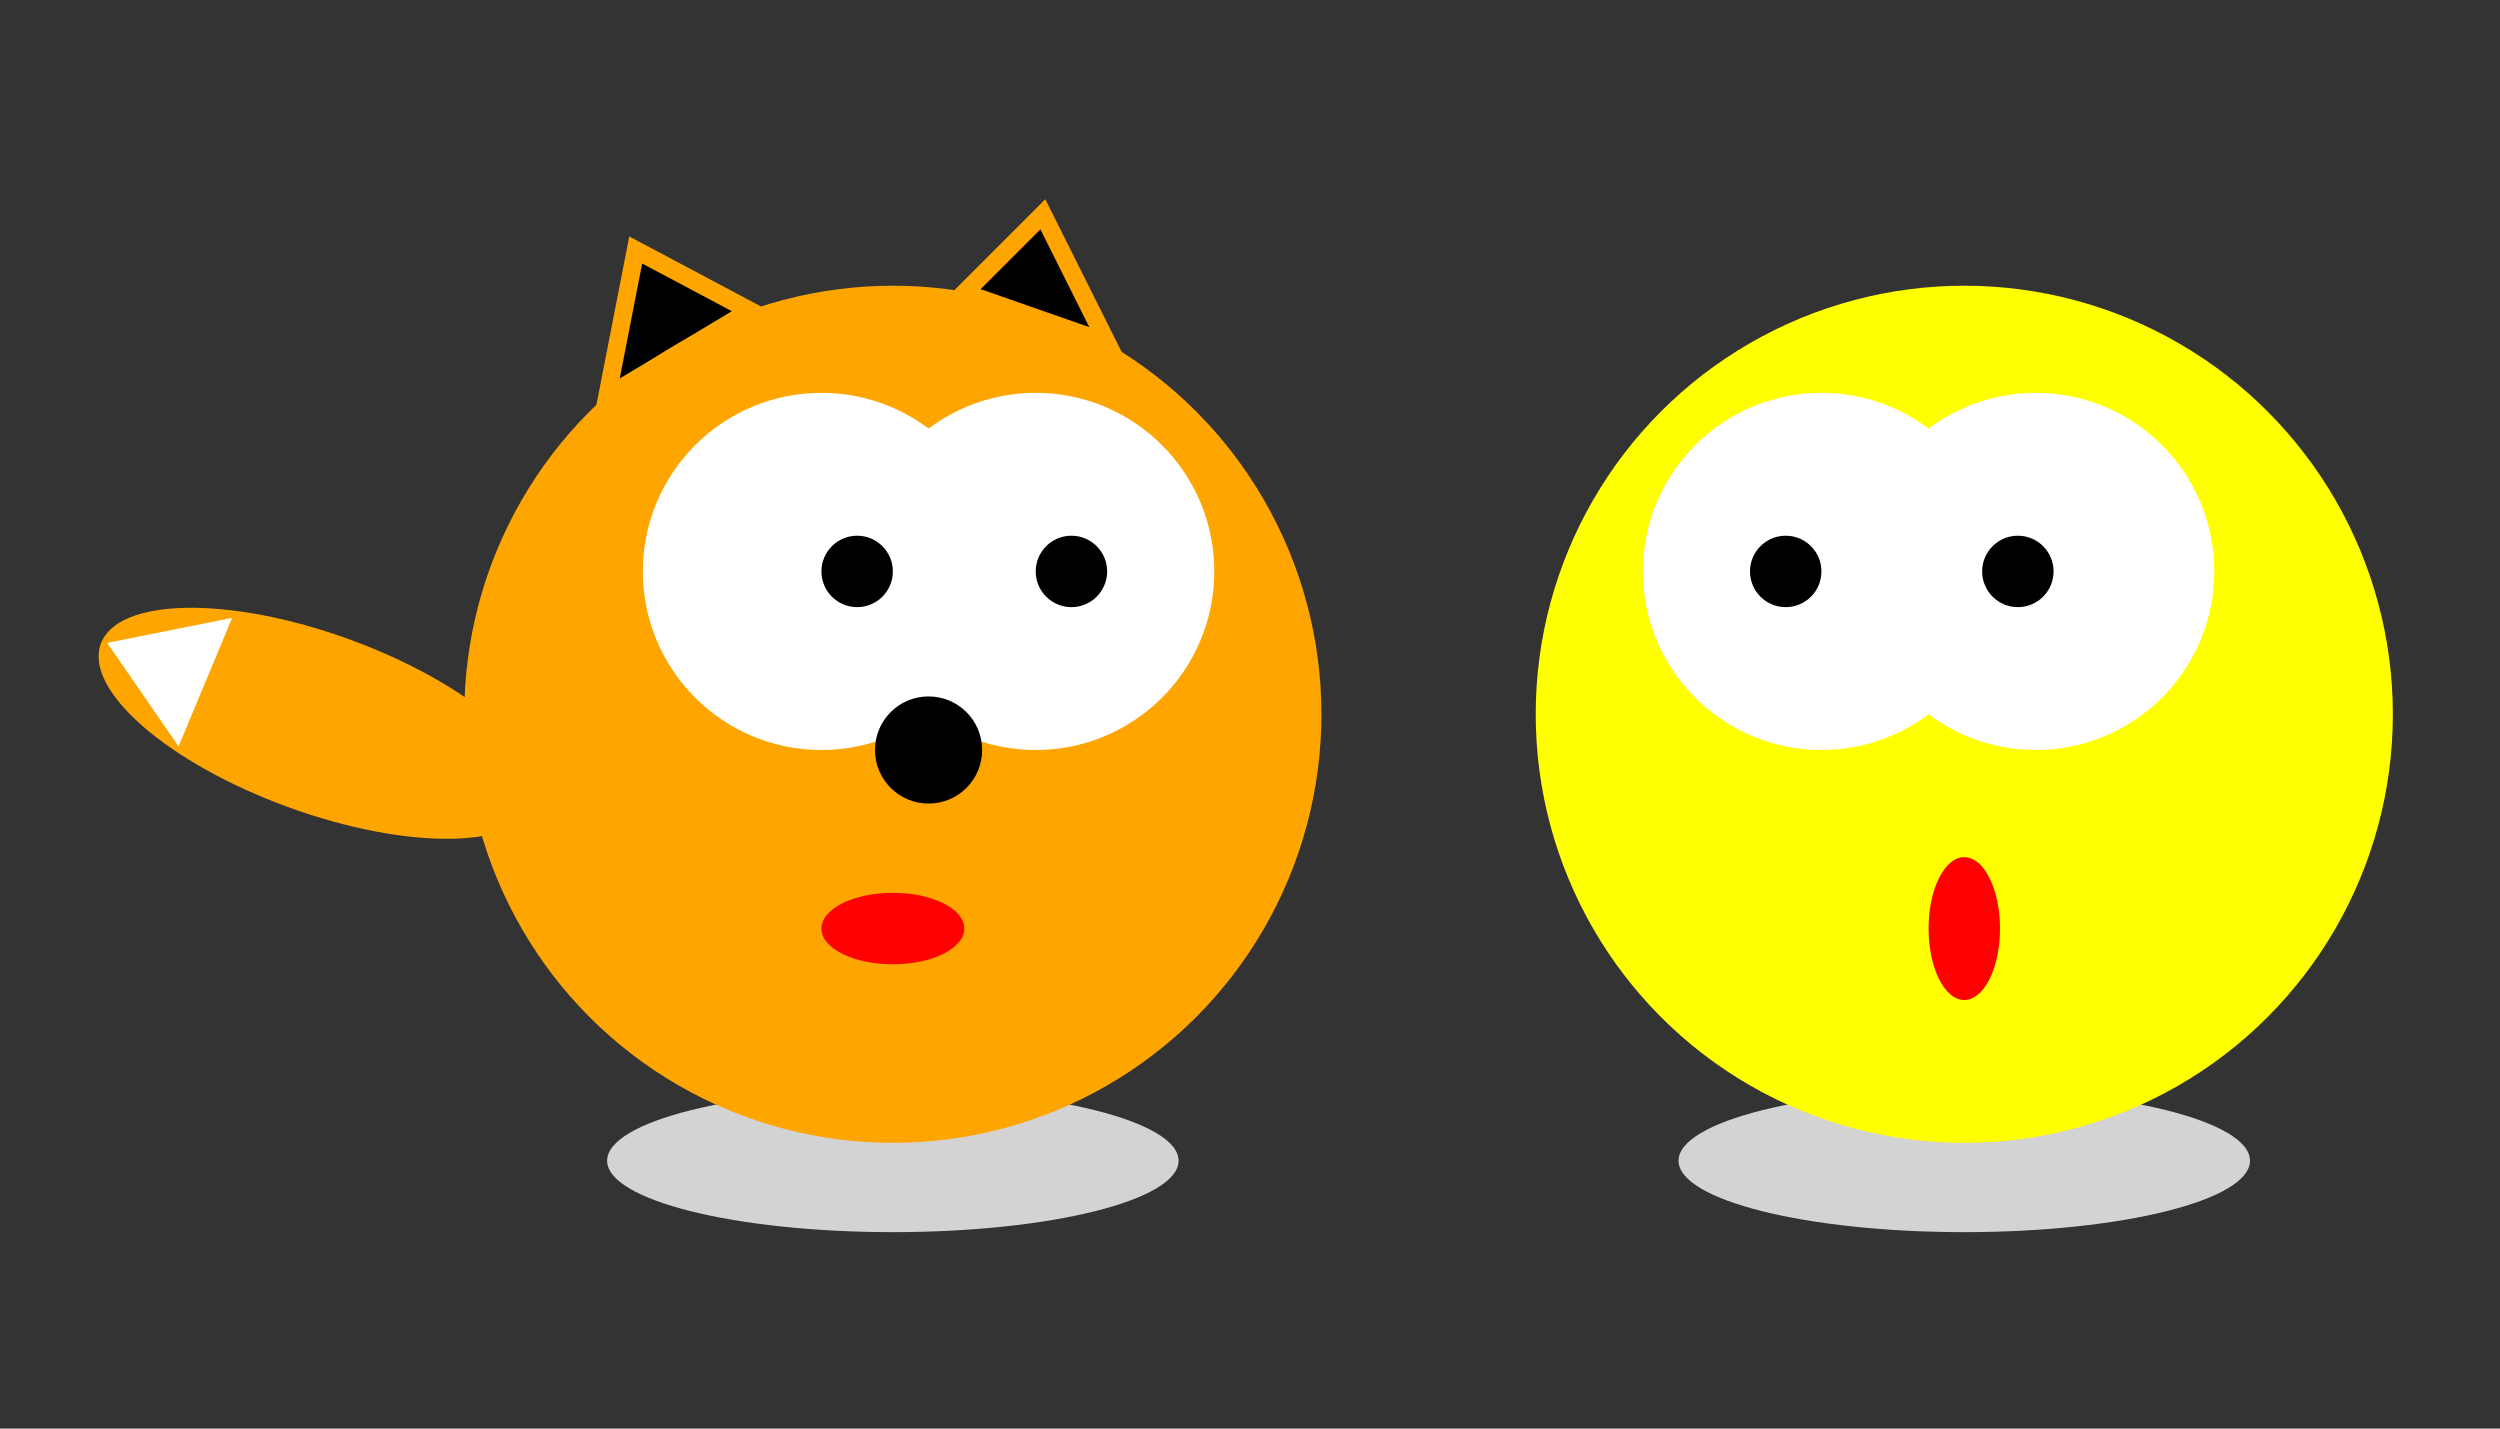     <svg width="700" height="400" xmlns="http://www.w3.org/2000/svg">
        <rect width="100%" height="100%" fill="#333333" stroke="none"/>
        <polygon points="170,111 178,70 210,87" fill="black" stroke="orange" stroke-width="5"></polygon>
        <polygon points="270,82 292,60 310,96" fill="black" stroke="orange" stroke-width="5"></polygon>
        <ellipse rx="80" ry="20" cx="250" cy="325" fill="lightgray"></ellipse>
        <ellipse rx="65" ry="25" cx="125" cy="200" fill="orange" transform="rotate(20 100 100)"> </ellipse>
        <circle r="120" cx="250" cy="200" fill="orange"></circle>
        <ellipse rx="20" ry="10" fill="red" cx="250" cy="260"></ellipse> 
        <circle r="50" cx="230" cy="160" fill="white"></circle>
        <circle r="50" cx="290" cy="160" fill="white"></circle>
        <circle r="10" cx="240" cy="160" fill="black"></circle>
        <circle r="10" cx="300" cy="160" fill="black"></circle>
        <circle r="15" cx="260" cy="210" fill="black"></circle>
        <polygon points="50,209 30,180 65,173" fill="white"></polygon>

        <ellipse rx="80" ry="20" cx="550" cy="325" fill="lightgray"></ellipse>
        <circle r="120" cx="550" cy="200" fill="yellow"></circle>
        <ellipse rx="10" ry="20" fill="red" cx="550" cy="260"></ellipse> 
        <circle r="50" cx="510" cy="160" fill="white"></circle>
        <circle r="50" cx="570" cy="160" fill="white"></circle>
        <circle r="10" cx="500" cy="160" fill="black"></circle>
        <circle r="10" cx="565" cy="160" fill="black"></circle>
    </svg>
    